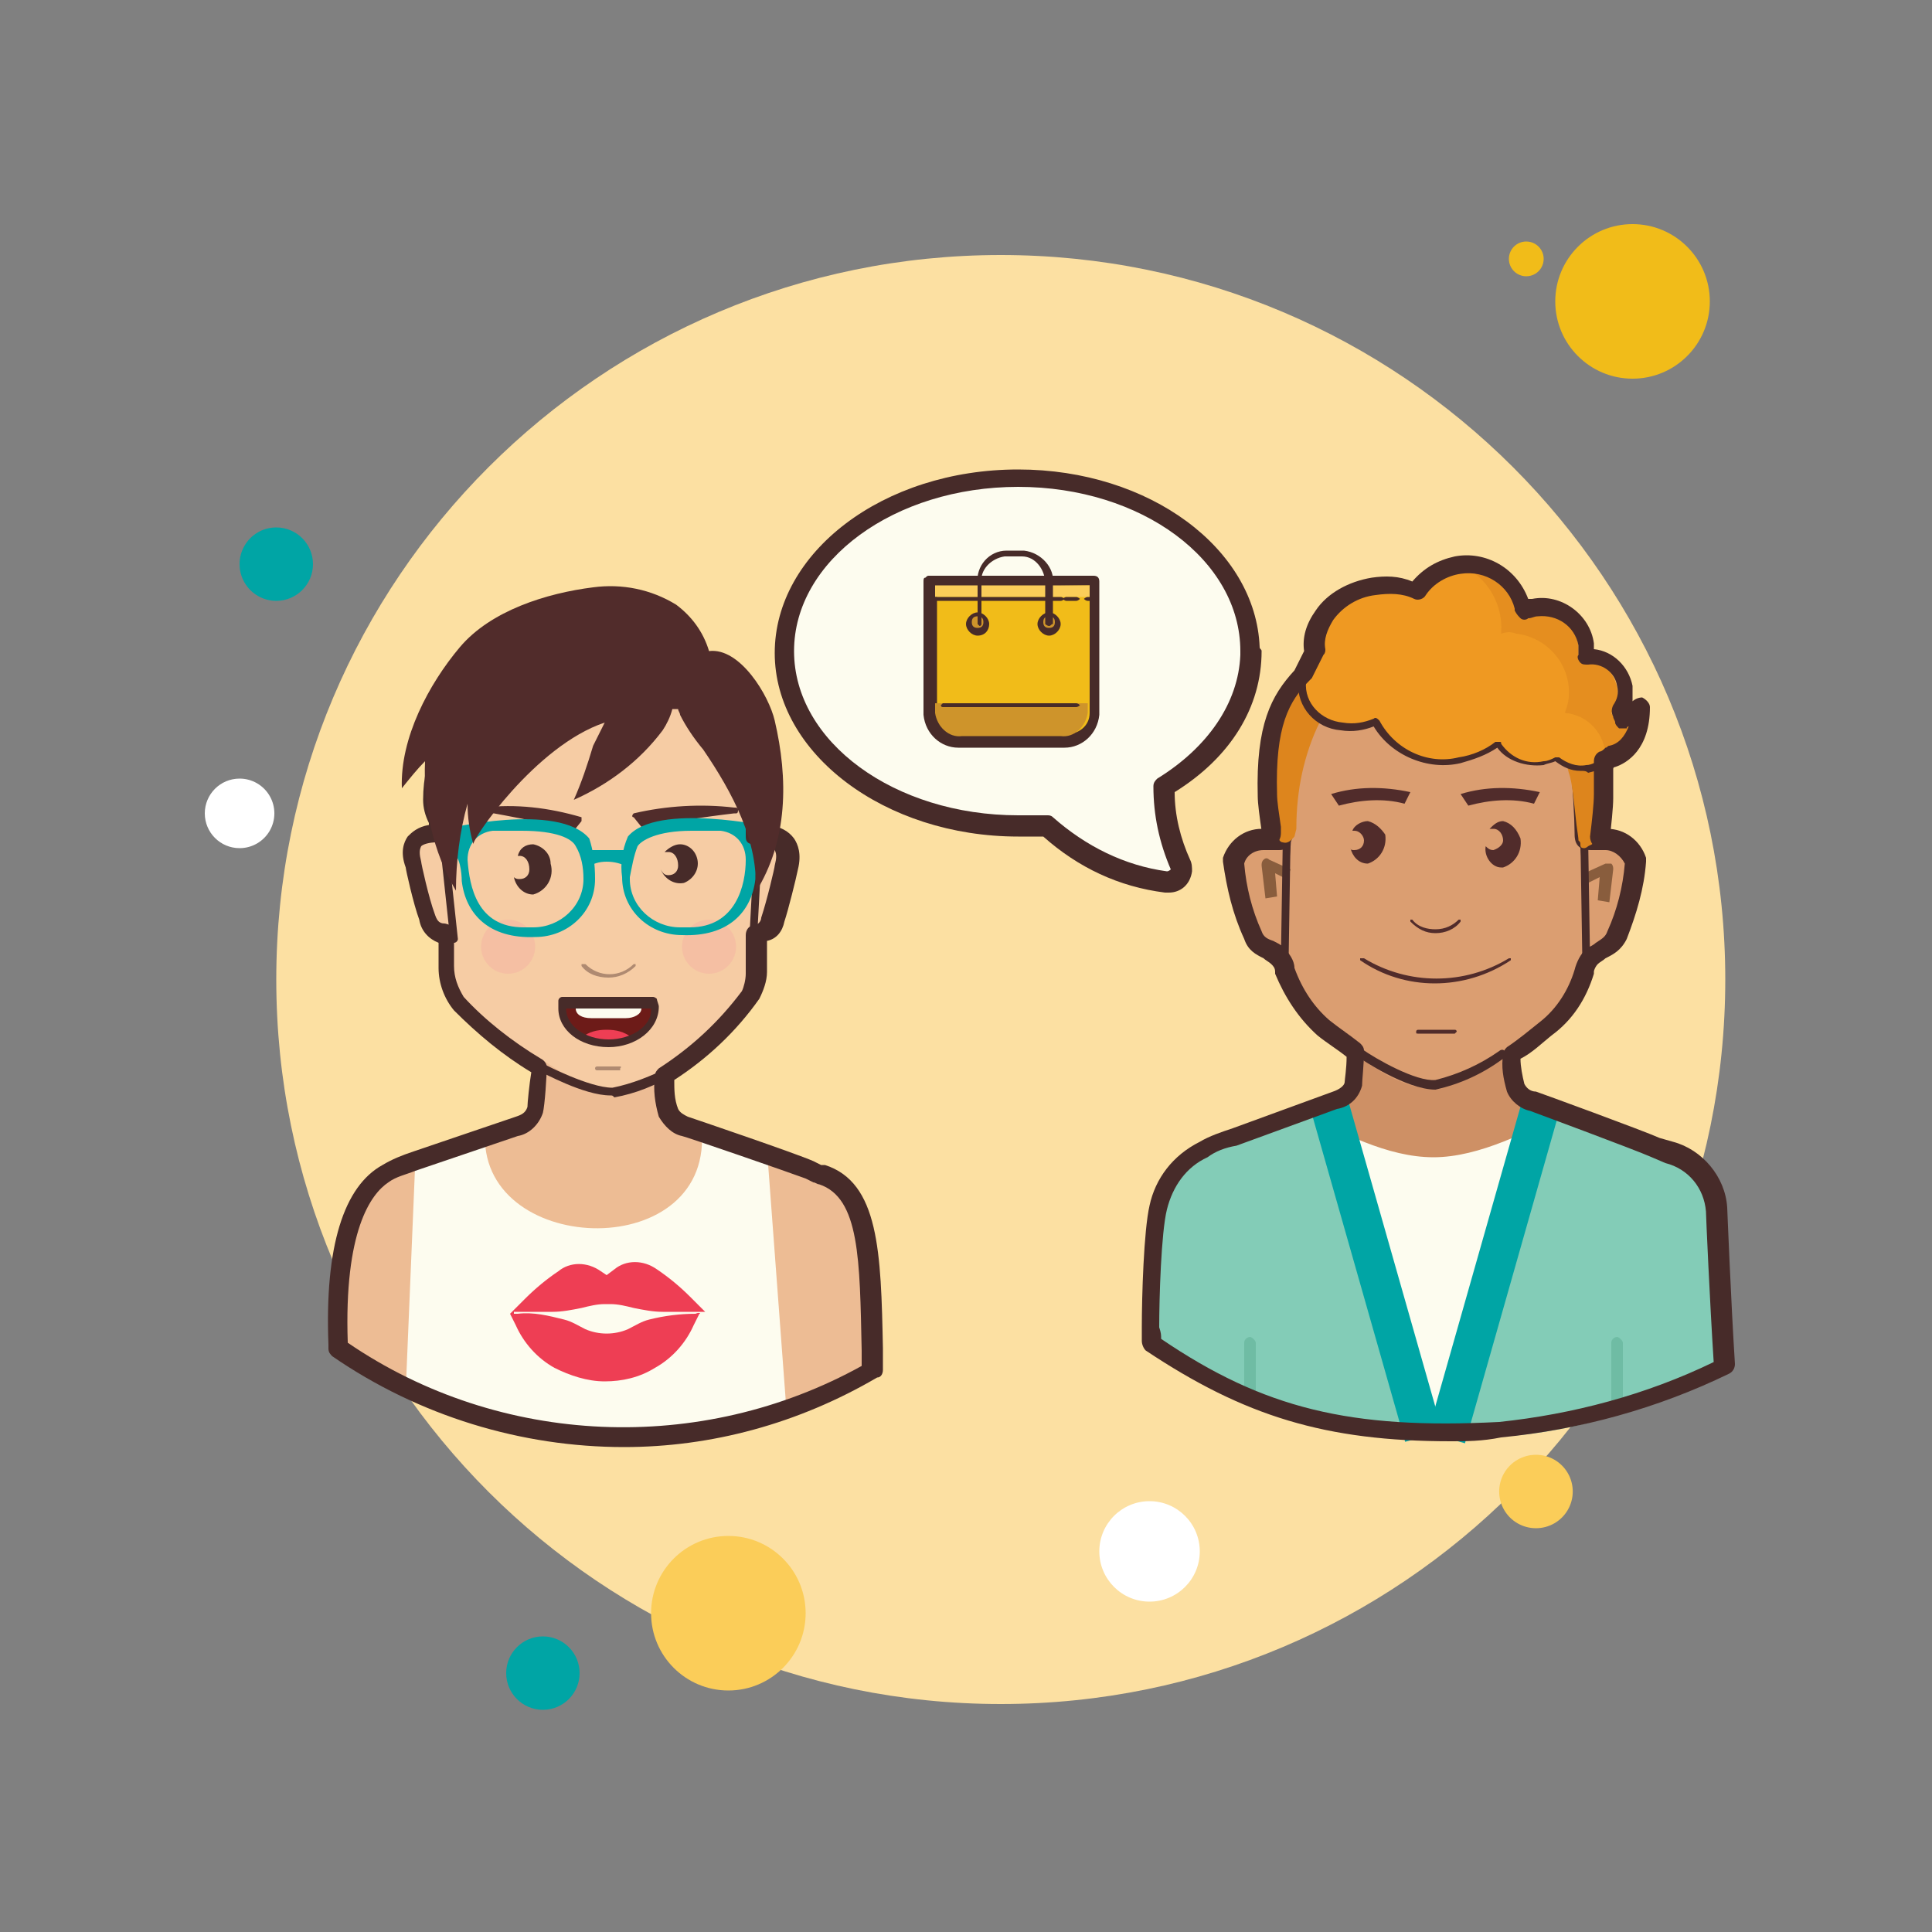 <?xml version="1.0" encoding="utf-8"?>
<svg width="100px" height="100px" viewBox="0 0 100 100" version="1.1" xmlns:xlink="http://www.w3.org/1999/xlink" xmlns="http://www.w3.org/2000/svg">
  <rect x="0" y="0" width="100" height="100" fill="#808080" stroke="none"/>
  <defs>
    <path d="M0 0L100 0L100 100L0 100L0 0Z" id="path_1" />
    <clipPath id="mask_1">
      <use xlink:href="#path_1" />
    </clipPath>
  </defs>
  <g id="icons8_couple_shopping_bag_2">
    <path d="M0 0L100 0L100 100L0 100L0 0Z" id="Fundo" fill="#FFFFFF" fill-opacity="0" fill-rule="evenodd" stroke="none" />
    <g clip-path="url(#mask_1)">
      <path d="M22.5 56.5C22.178 56.5 21.881 56.671 21.72 56.95C21.559 57.228 21.559 57.572 21.72 57.85C21.881 58.129 22.178 58.3 22.5 58.3C22.997 58.3 23.4 57.897 23.4 57.4C23.4 56.903 22.997 56.5 22.5 56.5L22.5 56.5ZM81.7 31.8C81.313 31.8 81 32.113 81 32.5C81 32.887 81.313 33.2 81.7 33.2C82.087 33.2 82.4 32.887 82.4 32.5C82.4 32.113 82.087 31.8 81.7 31.8L81.7 31.8Z" id="Forma" fill="#FFFFFF" fill-rule="evenodd" stroke="none" />
      <path d="M79 12.5C78.503 12.5 78.1 12.903 78.1 13.4C78.1 13.897 78.503 14.3 79 14.3C79.322 14.3 79.619 14.129 79.78 13.85C79.941 13.572 79.941 13.228 79.78 12.95C79.619 12.671 79.322 12.5 79 12.5L79 12.5ZM23 64.2C22.503 64.2 22.1 64.603 22.1 65.1C22.1 65.597 22.503 66 23 66C23.497 66 23.9 65.597 23.9 65.1C23.9 64.603 23.497 64.2 23 64.2L23 64.2Z" id="Forma" fill="#F1BC19" fill-rule="evenodd" stroke="none" />
      <path d="M51.8 13.2C31.089 13.2 14.3 29.989 14.3 50.7C14.3 71.41 31.089 88.2 51.8 88.2C72.51 88.2 89.3 71.411 89.3 50.7C89.3 29.99 72.511 13.2 51.8 13.2L51.8 13.2Z" id="Forma" fill="#FCE0A2" stroke="none" />
      <path d="M84.5 11.6C82.291 11.6 80.5 13.391 80.5 15.6C80.5 17.809 82.291 19.6 84.5 19.6C86.709 19.6 88.5 17.809 88.5 15.6C88.5 13.391 86.709 11.6 84.5 11.6L84.5 11.6Z" id="Forma" fill="#F1BC19" stroke="none" />
      <path d="M14.3 27.3C13.621 27.3 12.993 27.662 12.654 28.25C12.315 28.838 12.315 29.562 12.654 30.15C12.994 30.738 13.621 31.1 14.3 31.1C15.349 31.1 16.2 30.249 16.2 29.2C16.2 28.151 15.349 27.3 14.3 27.3L14.3 27.3Z" id="Forma" fill="#00A5A5" stroke="none" />
      <path d="M79.5 75.3C78.821 75.299 78.192 75.661 77.852 76.249C77.512 76.837 77.512 77.562 77.852 78.151C78.192 78.739 78.821 79.101 79.5 79.1C80.18 79.102 80.809 78.74 81.15 78.151C81.49 77.563 81.49 76.837 81.15 76.249C80.809 75.66 80.18 75.298 79.5 75.3L79.5 75.3ZM37.7 79.5C35.491 79.5 33.7 81.291 33.7 83.5C33.7 85.709 35.491 87.5 37.7 87.5C39.909 87.5 41.7 85.709 41.7 83.5C41.7 81.291 39.909 79.5 37.7 79.5L37.7 79.5Z" id="Forma" fill="#FBCD59" fill-rule="evenodd" stroke="none" />
      <path d="M28.1 84.7C27.051 84.7 26.2 85.551 26.2 86.6C26.2 87.649 27.051 88.5 28.1 88.5C29.149 88.5 30 87.649 30 86.6C30 85.551 29.149 84.7 28.1 84.7L28.1 84.7Z" id="Forma" fill="#00A5A5" stroke="none" />
      <path d="M12.4 40.3C11.406 40.3 10.6 41.106 10.6 42.1C10.6 43.094 11.406 43.9 12.4 43.9C13.044 43.901 13.638 43.558 13.96 43.001C14.282 42.443 14.282 41.757 13.96 41.2C13.638 40.642 13.043 40.299 12.4 40.3L12.4 40.3ZM59.5 77.7C58.064 77.7 56.9 78.864 56.9 80.3C56.9 81.736 58.064 82.9 59.5 82.9C60.936 82.9 62.1 81.736 62.1 80.3C62.1 78.864 60.936 77.7 59.5 77.7L59.5 77.7Z" id="Forma" fill="#FFFFFF" fill-rule="evenodd" stroke="none" />
      <path d="M64.7 33.7C64.7 28.7 59.3 24.7 52.7 24.7C46.1 24.7 40.6 28.7 40.6 33.7C40.6 38.7 46 42.7 52.7 42.7L54.2 42.7C55.9 44.3 58.1 45.3 60.4 45.6C60.8 45.6 61.1 45.4 61.2 45C61.2 44.9 61.2 44.7 61.1 44.6C60.5 43.3 60.2 42 60.2 40.6L60.2 40.6C63.1 39 64.8 36.4 64.7 33.7" id="Forma" fill="#FDFCEF" stroke="none" />
      <path d="M60.5 46.2C60.4 46.2 60.4 46.2 60.3 46.2C57.9 45.9 55.8 44.9 54 43.3L52.7 43.3C45.8 43.3 40.1 39 40.1 33.8C40.1 28.6 45.7 24.3 52.7 24.3C59.5 24.3 65 28.4 65.2 33.5C65.2 33.6 65.3 33.6 65.3 33.7C65.3 36.6 63.7 39.2 60.8 41C60.8 42.2 61.1 43.4 61.6 44.5C61.7 44.7 61.7 44.9 61.7 45.1C61.6 45.8 61.1 46.2 60.5 46.2L60.5 46.2ZM52.7 25.2C46.3 25.2 41.1 29 41.1 33.7C41.1 38.4 46.3 42.2 52.7 42.2L54.2 42.2C54.3 42.2 54.4 42.2 54.5 42.3C56.2 43.8 58.2 44.8 60.4 45.1C60.5 45.1 60.6 45 60.6 45C60 43.6 59.7 42.2 59.7 40.7C59.7 40.5 59.8 40.4 59.9 40.3C62.5 38.7 64.1 36.4 64.2 33.9C64.2 33.8 64.2 33.8 64.2 33.7C64.2 29 59.1 25.2 52.7 25.2L52.7 25.2Z" id="Forma" fill="#472B29" fill-rule="evenodd" stroke="none" />
      <path d="M39.3 43C39.4 42 39.1 41 39.1 40.5L39.1 40.5C38.2 39.4 37.6 38 36.3 37.2C34.9 36.3 33.3 35.6 31.6 35.2C27.7 34.2 23.8 37.1 22.6 40.8C22.6 40.8 22.6 40.8 22.6 40.9C22.7 41.6 22.8 42.2 22.9 42.9C21.8 42.9 21.3 43.5 21.6 44.6C21.6 44.6 22 46.4 22.3 47.3C22.4 47.8 22.8 48.1 23.3 48.1C23.3 48.7 23.3 49.3 23.3 49.8C23.3 50.5 23.5 51.2 23.9 51.8C24.9 53.3 30.3 56.8 31.6 56.7C33.7 56.7 37.9 53.1 38.9 51.4C39.1 51 39.2 50.6 39.2 50.2C39.2 49.5 39.2 48.8 39.2 48.2C39.6 48.2 40 47.8 40.1 47.4C40.4 46.5 40.8 44.7 40.8 44.7C41.1 43.6 40.3 43 39.3 43L39.3 43Z" id="Forma" fill="#F6CCA4" stroke="none" />
      <path d="M42.5 60.8L42.3 60.7L41.9 60.5C41.1 60.1 35.5 58.2 35.5 58.2C35.1 58.1 34.8 57.8 34.7 57.4C34.5 56.7 34.5 56.1 34.5 55.4C33.6 55.8 32.6 56.2 31.6 56.4C30.3 56.5 28 54.8 28 54.8C28 54.8 27.9 56.9 27.8 57.4C27.7 57.8 27.3 58.1 26.9 58.2L21.5 60C21 60.1 20.5 60.4 20 60.6C18.9 61.4 18 62.5 17.7 63.8L17.7 63.8C17.7 63.9 17.7 64 17.6 64.2C17.5 64.7 17.5 68.5 17.5 68.6C17.5 68.9 17.4 69.3 17.4 69.6C22.7 73.2 26.9 74.3 34.2 73.9C37.9 73.5 41.6 72.5 45 70.9C44.8 64.5 45.4 61.7 42.5 60.8L42.5 60.8Z" id="Forma" fill="#EDBC94" stroke="none" />
      <g id="Group" transform="translate(24.9 47.6)" opacity="0.3">
        <path d="M1.4 0C0.627 0 3.05176e-06 0.627 0 1.4C-1.52588e-06 2.173 0.627 2.8 1.4 2.8C2.173 2.8 2.8 2.173 2.8 1.4C2.8 0.627 2.173 6.10351e-06 1.4 0L1.4 0ZM11.8 0C11.027 0 10.4 0.627 10.4 1.4C10.4 2.173 11.027 2.8 11.8 2.8C12.573 2.8 13.2 2.173 13.2 1.4C13.2 0.627 12.573 6.10351e-06 11.8 0L11.8 0Z" id="Forma" fill="#F4989E" fill-opacity="0.8" fill-rule="evenodd" stroke="none" />
      </g>
      <path d="M23.5 48.8C23.4 48.8 23.3 48.7 23.3 48.6L22.7 43C22.7 42.9 22.8 42.8 22.9 42.8C23 42.8 23.1 42.9 23.1 43L23.7 48.6C23.7 48.7 23.6 48.8 23.5 48.8C23.5 48.8 23.5 48.8 23.5 48.8L23.5 48.8ZM39 48.5C39 48.5 39 48.5 39 48.5C38.9 48.5 38.8 48.4 38.8 48.3L39.1 42.7C39.1 42.6 39.2 42.5 39.3 42.5C39.4 42.5 39.5 42.6 39.5 42.7L39.2 48.3C39.2 48.4 39.2 48.5 39 48.5L39 48.5Z" id="Forma" fill="#472B29" fill-rule="evenodd" stroke="none" />
      <path d="M29.1 51.9C29.1 52 29.1 52.1 29.1 52.2C29.1 53.2 30.2 54 31.5 54C32.8 54 33.9 53.2 33.9 52.2C33.9 52.1 33.9 52 33.9 51.9L29.1 51.9L29.1 51.9Z" id="Forma" fill="#6D1B18" stroke="none" />
      <path d="M32.7 53.7C32.3 53.4 31.9 53.3 31.4 53.3C30.9 53.3 30.5 53.4 30.1 53.7C30.5 53.9 30.9 54 31.4 54C31.9 54 32.3 53.9 32.7 53.7L32.7 53.7Z" id="Forma" fill="#EE3E54" stroke="none" />
      <path d="M29.8 51.9L29.8 51.9L29.8 52.2C29.8 52.5 30.1 52.7 30.6 52.7L32.4 52.7C32.8 52.7 33.2 52.5 33.2 52.2L33.2 51.9L29.8 51.9L29.8 51.9Z" id="Forma" fill="#FDFCEF" stroke="none" />
      <path d="M31.5 54.2C30 54.2 28.9 53.3 28.9 52.2C28.9 52.1 28.9 52 28.9 51.8C28.9 51.7 29 51.6 29.1 51.6L33.8 51.6C33.9 51.6 34 51.7 34 51.7C34 51.8 34.1 52 34.1 52.1C34.1 53.3 32.9 54.2 31.5 54.2L31.5 54.2ZM29.3 52.1C29.3 52.1 29.3 52.2 29.3 52.2C29.3 53.1 30.3 53.8 31.5 53.8C32.7 53.8 33.7 53.1 33.7 52.3C33.7 52.3 33.7 52.2 33.7 52.2L29.3 52.2L29.3 52.1Z" id="Forma" fill="#472B29" fill-rule="evenodd" stroke="none" />
      <path d="M25.1 58.8C25 65.1 37.1 65.4 36.3 58.3L39.7 59.5L40.7 72.9C34.2 74.7 27.3 74.4 21 72L21.5 60L25.1 58.8L25.1 58.8Z" id="Forma" fill="#FDFCEF" stroke="none" />
      <path d="M31.5 50.6C32 50.6 32.5 50.4 32.9 50C32.9 50 32.9 49.9 32.9 49.9C32.9 49.9 32.9 49.9 32.9 49.9L32.9 49.9C32.9 49.9 32.8 49.9 32.8 49.9C32.8 49.9 32.8 49.9 32.8 49.9C32.1 50.6 31 50.6 30.3 49.9C30.3 49.9 30.3 49.9 30.2 49.9C30.2 49.9 30.2 49.9 30.1 49.9C30.1 49.9 30.1 50 30.1 50C30.1 50 30.1 50 30.1 50C30.4 50.4 30.9 50.6 31.5 50.6L31.5 50.6ZM32.1 55.3C32.1 55.2 32.1 55.2 32.1 55.3C32.2 55.2 32.1 55.2 32.1 55.2L30.9 55.2C30.9 55.2 30.8 55.2 30.8 55.3C30.8 55.3 30.8 55.4 30.9 55.4L32.1 55.4L32.1 55.3Z" id="Forma" fill="#472B29" fill-opacity="0.41" fill-rule="evenodd" stroke="none" />
      <path d="M30.1 42.3C28.4 41.8 26.7 41.6 25 41.8C24.9 41.8 24.9 41.9 24.9 41.9C24.9 42 25 42 25 42C25 42 28.5 42.6 29.6 43L29.6 43C29.7 43 29.7 43 29.7 43L30.1 42.5C30.1 42.4 30.1 42.4 30.1 42.3C30.1 42.3 30.1 42.3 30.1 42.3L30.1 42.3ZM32.8 42.1C34.5 41.7 36.3 41.6 38 41.8C38.1 41.8 38.2 41.8 38.2 41.9C38.2 42 38.2 42.1 38.1 42.1C38.1 42.1 38.1 42.1 38 42.1C38 42.1 34.5 42.5 33.4 42.9L33.3 42.9C33.2 42.9 33.2 42.9 33.2 42.8L32.8 42.3C32.7 42.3 32.7 42.2 32.8 42.1C32.8 42.2 32.8 42.1 32.8 42.1L32.8 42.1Z" id="Forma" fill="#512C2B" fill-rule="evenodd" stroke="none" />
      <path d="M27.6 43.7C27.2 43.7 26.9 43.9 26.8 44.3L26.9 44.3C27.2 44.3 27.4 44.6 27.4 45C27.4 45.3 27.2 45.5 26.9 45.5C26.8 45.5 26.7 45.5 26.6 45.4C26.7 45.9 27.1 46.3 27.6 46.3C28.3 46.1 28.7 45.4 28.5 44.7C28.5 44.2 28.1 43.8 27.6 43.7L27.6 43.7L27.6 43.7ZM35.2 43.7C34.9 43.7 34.6 43.9 34.4 44.1C34.5 44.1 34.5 44.1 34.6 44.1C34.9 44.1 35.1 44.4 35.1 44.8C35.1 45.1 34.9 45.3 34.6 45.3C34.4 45.3 34.3 45.2 34.2 45C34.4 45.5 34.9 45.8 35.4 45.7C35.9 45.5 36.2 45 36.1 44.5C36 44 35.6 43.7 35.2 43.7L35.2 43.7L35.2 43.7ZM31.6 56.7C30.2 56.7 28.1 55.5 28 55.5C27.9 55.4 27.8 55.3 27.9 55.2C28 55.1 28.1 55 28.2 55.1C28.2 55.1 30.5 56.3 31.7 56.3C32.7 56.1 33.7 55.7 34.7 55.2C34.8 55.1 35 55.2 35 55.3C35 55.4 35 55.6 34.9 55.6C33.9 56.2 32.9 56.6 31.8 56.8C31.7 56.7 31.7 56.7 31.6 56.7L31.6 56.7Z" id="Forma" fill="#472B29" fill-rule="evenodd" stroke="none" />
      <path d="M30.5 43.4C28.9 41.5 23.1 42.9 23.1 42.9C23.2 43.3 23.3 43.7 23.4 44.2C23.8 44.2 23.9 45.2 23.9 45.6C24.1 47.3 25.3 48.6 27.7 48.5C29.4 48.5 30.8 47.2 30.8 45.5C30.8 45.5 30.8 45.5 30.8 45.5C30.8 44.7 30.7 44 30.5 43.4L30.5 43.4ZM30.2 45.5C30.2 46.9 29 48 27.6 48C27.6 48 27.6 48 27.6 48L27.1 48C24.7 48 24.3 45.9 24.2 44.5C24.2 43.7 24.7 43.1 25.5 43C26 43 26.5 43 27 43C28.8 43 29.6 43.4 29.8 43.8C30.1 44.3 30.2 44.9 30.2 45.5L30.2 45.5ZM32.2 45.4C32.2 47.1 33.6 48.4 35.3 48.4C35.3 48.4 35.3 48.4 35.3 48.4C37.7 48.5 38.9 47.2 39.1 45.5C39.1 45.1 39.2 44.2 39.6 44.1C39.7 43.7 39.8 43.3 39.9 42.8C39.9 42.8 34 41.5 32.5 43.3C32.2 44 32.1 44.7 32.2 45.4L32.2 45.4ZM33 43.8C33.2 43.5 34 43 35.8 43C36.3 43 36.8 43 37.3 43C38.1 43.1 38.6 43.7 38.6 44.5C38.6 45.8 38.1 48 35.7 48L35.2 48C33.8 48 32.6 46.9 32.6 45.5C32.6 45.5 32.6 45.5 32.6 45.4C32.7 44.9 32.8 44.3 33 43.8L33 43.8Z" id="Forma" fill="#00A5A5" fill-rule="evenodd" stroke="none" />
      <path d="M32.5 44.9C32.2 44.7 31.8 44.6 31.4 44.6C31 44.6 30.7 44.7 30.4 44.9C30.3 44.6 30.2 44.3 30.1 44L32.8 44C32.7 44.3 32.6 44.6 32.5 44.9L32.5 44.9Z" id="Forma" fill="#00A5A5" stroke="none" />
      <path d="M26.6 67.9C27.3 67.9 27.9 67.9 28.6 67.9C29.1 67.9 29.6 67.8 30.1 67.7C30.5 67.6 30.9 67.5 31.3 67.5L31.6 67.5C32 67.5 32.4 67.6 32.8 67.7C33.3 67.8 33.8 67.9 34.3 67.9C35 67.9 35.6 67.9 36.3 67.9L36.5 67.9C36.2 67.6 36 67.4 35.7 67.1C35.2 66.6 34.6 66.1 34 65.7C33.3 65.2 32.4 65.2 31.8 65.7L31.4 66L31.1 65.8C30.4 65.3 29.5 65.3 28.9 65.8C28.3 66.2 27.7 66.7 27.2 67.2L26.4 68L26.6 68L26.6 67.9Z" id="Forma" fill="#EE3E54" stroke="none" />
      <path d="M36 68C35.2 68 34.4 68.1 33.6 68.3C33.2 68.4 32.9 68.6 32.5 68.8C31.8 69.1 31 69.1 30.3 68.8C29.9 68.6 29.6 68.4 29.2 68.3C28.4 68.1 27.6 67.9 26.8 68C26.7 68 26.5 68 26.4 68L26.7 68.6C27.1 69.5 27.8 70.3 28.7 70.8C29.5 71.2 30.4 71.5 31.3 71.5L31.3 71.5C32.2 71.5 33.1 71.3 33.9 70.8C34.8 70.3 35.5 69.5 35.9 68.6C36 68.4 36.1 68.2 36.2 68C36.3 68 36.2 67.9 36 68L36 68Z" id="Forma" fill="#EE3E54" stroke="none" />
      <path d="M32.3 74.9C27 74.9 21.7 73.3 17.2 70.2C17.1 70.1 17 70 17 69.8L17 69.6C16.8 64.5 17.8 61.4 19.8 60.3C20.3 60 20.8 59.8 21.4 59.6L26.7 57.8C27 57.7 27.2 57.6 27.3 57.3C27.3 57.1 27.4 56.1 27.5 55.5C26 54.6 24.7 53.5 23.5 52.3C23 51.7 22.7 50.9 22.7 50.1L22.7 48.8C22.2 48.6 21.8 48.2 21.7 47.6C21.4 46.8 21 45 21 44.9C20.7 44.1 20.9 43.6 21.1 43.3C21.3 43.1 21.6 42.8 22.2 42.7C22.2 42.7 22.2 42.6 22.2 42.6C22 42.2 21.9 41.8 21.9 41.4C21.9 36.8 26 33 31 33C36 33 40.1 36.7 40.1 41.3C40.1 41.8 40 42.2 39.8 42.6L39.8 42.7C40.4 42.8 40.8 43 41.1 43.4C41.3 43.7 41.5 44.2 41.3 45C41.2 45.5 40.8 47.1 40.6 47.7C40.5 48.2 40.2 48.6 39.7 48.7L39.7 50.3C39.7 50.8 39.5 51.3 39.3 51.7C38.1 53.4 36.6 54.8 34.9 55.9C34.9 56.4 34.9 56.9 35.1 57.4C35.2 57.6 35.4 57.7 35.6 57.8C35.9 57.9 41.2 59.7 42.1 60.1L42.5 60.3C42.6 60.3 42.6 60.3 42.6 60.3C42.6 60.3 42.6 60.3 42.7 60.3C45.5 61.2 45.6 64.8 45.7 69.8L45.7 70.9C45.7 71.1 45.6 71.3 45.4 71.3C41.3 73.7 36.8 74.9 32.3 74.9L32.3 74.9ZM18 69.5C25.9 74.9 36.3 75.3 44.6 70.7L44.6 69.9C44.5 65.2 44.5 62 42.4 61.3C42.3 61.3 42.2 61.2 42.1 61.2L41.7 61C40.9 60.7 35.4 58.8 35.3 58.8C34.8 58.7 34.4 58.3 34.1 57.8C33.9 57.1 33.8 56.4 33.9 55.7C33.9 55.5 34 55.4 34.1 55.3C35.8 54.2 37.2 52.9 38.4 51.3C38.5 51.1 38.6 50.7 38.6 50.4L38.6 48.4C38.6 48.1 38.8 47.9 39 47.9C39.2 47.9 39.4 47.7 39.4 47.5C39.7 46.6 40.1 44.9 40.1 44.8C40.2 44.4 40.2 44.2 40.1 44C39.9 43.8 39.6 43.7 39.1 43.7C39 43.7 38.8 43.7 38.7 43.6C38.6 43.5 38.6 43.4 38.6 43.2L38.6 42.5C38.6 42.4 38.6 42.3 38.7 42.3C38.8 42 38.9 41.7 38.9 41.3C38.9 37.3 35.3 34 30.8 34C26.3 34 22.7 37.3 22.7 41.3C22.7 41.6 22.8 41.9 23 42.2C23 42.2 23 42.3 23 42.3C23 42.6 23.1 42.9 23.1 43.1C23.1 43.4 22.9 43.6 22.6 43.6C22.2 43.6 21.9 43.7 21.8 43.8C21.7 44 21.7 44.2 21.8 44.6C21.8 44.7 22.2 46.5 22.5 47.3C22.6 47.6 22.7 47.8 23 47.8C23.1 47.8 23.3 47.9 23.4 47.9C23.5 48 23.5 48.1 23.5 48.3L23.5 50C23.5 50.6 23.7 51.1 24 51.6C25.1 52.8 26.5 53.9 28 54.8C28.2 54.9 28.3 55.1 28.3 55.2C28.3 55.7 28.2 57.2 28.1 57.6C27.9 58.2 27.4 58.7 26.8 58.8L21.5 60.6C21 60.8 20.5 60.9 20.1 61.2C19.2 61.8 17.8 63.7 18 69.5L18 69.5Z" id="Forma" fill="#472B29" fill-rule="evenodd" stroke="none" />
      <path d="M40.1 37.3C39.8 36 38.3 33.5 36.7 33.7C36.4 32.7 35.8 31.9 35 31.3C33.7 30.5 32.2 30.2 30.7 30.4C28.3 30.7 25.4 31.6 23.8 33.5C22.2 35.4 20.7 38.2 20.8 40.8C21.2 40.3 21.6 39.8 22 39.4C21.9 41.7 22.4 44.1 23.6 46.1C23.6 44.6 23.8 43 24.2 41.6C24.2 42.3 24.3 43 24.5 43.7C24.4 43.5 27.7 38.6 31.3 37.4C31.1 37.8 30.9 38.2 30.7 38.6C30.4 39.6 30.1 40.5 29.7 41.4C31.5 40.6 33.1 39.4 34.3 37.8C34.5 37.5 34.7 37.1 34.8 36.7L35.1 36.7C35.1 36.8 35.2 36.9 35.2 37C35.5 37.6 35.9 38.2 36.4 38.8C37.9 41 39.3 43.6 39.1 46.2C40.8 43.5 40.8 40.3 40.1 37.3L40.1 37.3Z" id="Forma" fill="#512C2B" stroke="none" />
      <path d="M88.8 62.5C88.7 61.1 87.7 59.9 86.4 59.6L86.1 59.5L85.7 59.3C84.8 58.9 79.4 56.9 79.4 56.9C79 56.8 78.7 56.5 78.5 56.1C78.3 55.4 78.3 54.7 78.3 53.9C77.1 54.3 75.9 54.6 74.6 54.9C73.2 55 70.2 53.2 70.2 53.2C70.2 53.2 70.1 55.4 70 55.9C69.9 56.3 69.5 56.6 69.1 56.7L63.9 58.6C63.3 58.7 62.8 59 62.3 59.3C61.2 60 60.4 61.1 60 62.3C60 62.3 59.7 64.7 59.7 64.8C59.7 65.1 59.6 65.5 59.6 65.9C65.3 69.7 69.8 70.8 77.6 70.5C81.6 70.1 85.5 69 89.2 67.2C89 64.3 88.8 62.5 88.8 62.5L88.8 62.5Z" id="Forma" fill="#CE9065" stroke="none" />
      <path d="M86.3 59.6L86 59.5L85.6 59.3C85 59.1 82.8 58.2 81.1 57.6L81 57.6C79.2 58.5 76.6 59.9 74.2 59.9C71.8 59.9 69.4 58.6 67.4 57.6L67.2 57.7L64 58.9C63.4 59 62.9 59.3 62.4 59.6C61.3 60.3 60.5 61.4 60.1 62.6C60.1 62.6 59.8 65 59.8 65.1C59.8 65.4 59.7 69.1 59.7 69.5C65.4 73.3 69.9 74.4 77.7 74.1C81.7 73.7 85.6 72.6 89.3 70.8C89.1 67.7 88.9 62.7 88.9 62.7C88.7 61.1 87.7 60 86.3 59.6L86.3 59.6Z" id="Forma" fill="#FDFCEF" stroke="none" />
      <path d="M60.4 61.4C61.2 60.3 62.3 59.5 63.5 59L64.5 58.6L64.5 58.6L68.7 57C69.8 59.8 72.4 71.4 73.7 74.2C71.4 74.3 69.1 74 66.8 73.4C64.2 72.4 61.7 71.1 59.4 69.6C59.6 69 59.4 63.7 60.4 61.4L60.4 61.4ZM88.3 61.4C88.1 60.6 87.4 60.1 86.7 59.9L85.7 59.5L85.7 59.5L79.9 57.3C78.8 60.7 76.2 70.3 74.9 74.4C77.7 74.5 80.4 74.2 83.1 73.4C87.7 72.1 89.4 71 89.4 71C89.2 70.3 89.1 64 88.3 61.4L88.3 61.4Z" id="Forma" fill="#83CCB7" fill-rule="evenodd" stroke="none" />
      <path d="M64.7 72.6C64.5 72.6 64.4 72.4 64.4 72.3L64.4 69.5C64.4 69.3 64.6 69.2 64.7 69.2C64.8 69.2 65 69.4 65 69.5L65 72.3C65 72.5 64.9 72.6 64.7 72.6L64.7 72.6ZM83.7 73.1C83.5 73.1 83.4 72.9 83.4 72.8L83.4 69.5C83.4 69.3 83.6 69.2 83.7 69.2C83.8 69.2 84 69.4 84 69.5L84 72.8C84.1 73 83.9 73.1 83.7 73.1L83.7 73.1Z" id="Forma" fill="#6FBCA4" fill-rule="evenodd" stroke="none" />
      <path d="M67.722 57.027L69.645 56.48L74.655 74.081L72.731 74.628L67.722 57.027Z" id="Forma" fill="#00A5A5" stroke="none" />
      <path d="M73.903 74.158L78.852 56.748L80.776 57.294L75.827 74.705L73.903 74.158Z" id="Forma" fill="#00A5A5" stroke="none" />
      <path d="M83.2 43.2L82.9 43.2C82.2 43.2 82.2 43.4 82.2 42.9C82.3 42.1 82 39.1 82 38.9C82 35.6 78.6 33 74.4 32.9L74.2 32.9C70 33.1 66.6 35.7 66.6 38.9C66.6 39.1 66.5 42.2 66.5 43C66.5 43.4 66.3 43.2 65.6 43.2L65.3 43.2C64.6 43.2 64 43.7 63.8 44.4C64 45.7 64.4 46.9 64.8 48.2C65.1 48.8 65.6 48.9 66.1 49.2C66.3 49.4 66.5 49.7 66.5 50C66.9 51.2 67.6 52.2 68.5 53C68.9 53.4 71.8 56.5 74.2 56.3C76.6 56.1 79.5 53.4 79.9 53C80.8 52.2 81.5 51.2 81.9 50C81.9 49.7 82.1 49.4 82.3 49.2C82.8 48.8 83.3 48.7 83.6 48.2C84 47 84.4 45.7 84.6 44.4C84.5 43.6 83.9 43.2 83.2 43.2L83.2 43.2Z" id="Forma" fill="#DB9E71" stroke="none" />
      <path d="M74.3 48.3C74.8 48.3 75.3 48.1 75.6 47.7C75.6 47.7 75.6 47.6 75.6 47.6C75.6 47.6 75.6 47.6 75.6 47.6L75.6 47.6C75.6 47.6 75.5 47.6 75.5 47.6C75.2 47.9 74.8 48.1 74.3 48.1C73.9 48.1 73.4 48 73.1 47.6C73.1 47.6 73.1 47.6 73 47.6L73 47.6C73 47.6 73 47.7 73 47.7C73 47.7 73 47.7 73 47.7C73.4 48.1 73.8 48.3 74.3 48.3L74.3 48.3ZM72.7 41.6L73 41C71.6 40.7 70.2 40.7 68.9 41.1L69.3 41.7C70.4 41.4 71.6 41.3 72.7 41.6L72.7 41.6ZM79.4 41.6L79.7 41C78.3 40.7 76.9 40.7 75.6 41.1L76 41.7C77.1 41.4 78.3 41.3 79.4 41.6L79.4 41.6ZM70.8 42.5C70.5 42.5 70.1 42.7 70 43L70.1 43C70.4 43 70.6 43.3 70.6 43.5C70.6 43.5 70.6 43.5 70.6 43.5C70.6 43.8 70.4 44 70.1 44C70.1 44 70.1 44 70.1 44C70 44 69.9 44 69.9 43.9C70 44.3 70.3 44.7 70.8 44.7C71.4 44.5 71.8 43.9 71.7 43.2C71.5 42.9 71.2 42.6 70.8 42.5L70.8 42.5L70.8 42.5ZM77.8 42.5C77.5 42.5 77.3 42.7 77.1 42.9C77.2 42.9 77.2 42.9 77.3 42.9C77.6 42.9 77.8 43.2 77.8 43.5C77.8 43.7 77.6 43.9 77.3 44C77.1 44 77 43.9 76.9 43.8C76.8 44.3 77.2 44.9 77.7 44.9C77.7 44.9 77.7 44.9 77.8 44.9C78.4 44.7 78.8 44.1 78.7 43.4C78.5 42.9 78.2 42.6 77.8 42.5L77.8 42.5L77.8 42.5ZM78.2 49.7C78.2 49.7 78.2 49.6 78.2 49.6L78.2 49.6C78.2 49.6 78.1 49.6 78.1 49.6C78.1 49.6 78.1 49.6 78.1 49.6C75.8 51 72.9 51 70.6 49.6C70.6 49.6 70.6 49.6 70.5 49.6C70.5 49.6 70.5 49.6 70.4 49.6C70.4 49.6 70.4 49.7 70.4 49.7C70.4 49.7 70.4 49.7 70.4 49.7C72.7 51.3 75.8 51.3 78.2 49.7L78.2 49.7L78.2 49.7ZM67.1 40.6C67.4 39 68 37.5 68.8 36.1C68.5 35.8 68.1 35.6 67.7 35.7C66.7 37.6 66.1 39.7 66.2 41.9C66.2 42.9 66.4 43.9 66.7 44.8C66.9 43.4 66.8 42 67.1 40.6L67.1 40.6ZM81.5 40.6C81.2 39 80.6 37.5 79.8 36.1C80.1 35.8 80.5 35.6 80.9 35.7C81.9 37.6 82.5 39.7 82.4 41.9C82.4 42.9 82.2 43.9 81.9 44.8C81.7 43.4 81.8 42 81.5 40.6L81.5 40.6ZM75.3 53.5C75.3 53.5 75.4 53.4 75.4 53.4C75.4 53.4 75.4 53.3 75.3 53.3L73.4 53.3C73.4 53.3 73.3 53.3 73.3 53.4C73.3 53.5 73.3 53.5 73.4 53.5L75.3 53.5L75.3 53.5Z" id="Forma" fill="#512C2B" fill-rule="evenodd" stroke="none" />
      <path d="M75.1 74.6C68.6 74.6 64.4 73.3 59.3 69.9C59.2 69.8 59.1 69.6 59.1 69.4C59.1 69.3 59.1 69.1 59.1 68.7C59.1 67.1 59.2 63.7 59.5 62.4C59.8 61 60.7 59.8 62.1 59.1C62.6 58.8 63.2 58.6 63.8 58.4L69 56.5C69.3 56.4 69.6 56.2 69.6 56C69.6 55.9 69.7 55.3 69.7 54.7C69.2 54.3 68.7 54 68.2 53.6C67.2 52.7 66.5 51.6 66 50.4C66 50.4 66 50.3 66 50.3C66 50.1 65.9 50 65.8 49.9C65.7 49.8 65.5 49.7 65.4 49.6C65 49.4 64.6 49.2 64.4 48.6C63.8 47.3 63.5 46 63.3 44.6C63.3 44.5 63.3 44.5 63.3 44.4C63.6 43.5 64.4 42.9 65.3 42.9L65.6 42.9C65.7 42.9 65.9 42.9 66 42.9C66 42.1 66 40.8 66.1 39.5C66.1 39.3 66.1 39.1 66.1 39.1C66.1 35.5 69.7 32.6 74.2 32.5L74.4 32.5C79 32.6 82.5 35.5 82.5 39.1C82.5 39.1 82.5 39.3 82.5 39.6C82.6 40.9 82.7 42.2 82.7 42.9C82.8 42.9 82.8 42.9 82.9 42.9L83.2 42.9C84.1 42.9 84.9 43.5 85.2 44.4C85.2 44.5 85.2 44.5 85.2 44.6C85.1 46 84.7 47.3 84.2 48.6C83.9 49.2 83.5 49.4 83.1 49.6C83 49.7 82.8 49.8 82.7 49.9C82.6 50 82.5 50.2 82.5 50.3C82.5 50.3 82.5 50.4 82.5 50.4C82.1 51.7 81.4 52.8 80.3 53.6C79.8 54 79.3 54.5 78.7 54.8C78.7 55.2 78.8 55.7 78.9 56.1C79 56.3 79.2 56.5 79.5 56.5C79.8 56.6 85 58.5 85.9 58.9L86.6 59.1C88.1 59.5 89.3 60.9 89.4 62.5C89.4 62.5 89.4 62.5 89.4 62.5C89.4 62.5 89.6 67.5 89.8 70.6C89.8 70.8 89.7 71 89.5 71.1C85.8 72.9 81.8 74 77.7 74.4C76.7 74.6 75.9 74.6 75.1 74.6L75.1 74.6ZM60.1 69.3C65.4 72.9 69.9 74 77.6 73.6C81.4 73.2 85.2 72.2 88.7 70.5C88.5 67.4 88.3 62.9 88.3 62.7C88.2 61.5 87.4 60.5 86.2 60.2L85.5 59.9C84.6 59.5 79.2 57.5 79.2 57.5C78.7 57.4 78.2 57 78 56.5C77.8 55.8 77.7 55.2 77.8 54.6C77.8 54.4 77.9 54.3 78 54.2C78.6 53.8 79.2 53.3 79.7 52.9C80.6 52.2 81.2 51.2 81.5 50.2C81.6 49.8 81.8 49.4 82.1 49.1C82.3 49 82.5 48.9 82.6 48.8C82.9 48.6 83.1 48.5 83.2 48.2C83.7 47.1 84 45.9 84.1 44.7C83.9 44.3 83.5 44 83.1 44L82.8 44C82.6 44 82.5 44 82.4 44C82.2 44 81.9 44 81.7 43.8C81.5 43.6 81.5 43.3 81.5 43.1C81.5 42.5 81.4 40.6 81.3 39.7C81.3 39.4 81.3 39.2 81.3 39.1C81.3 36.1 78.1 33.6 74.2 33.5L74 33.5C70 33.6 66.9 36.1 66.9 39.1C66.9 39.1 66.9 39.3 66.9 39.5C66.9 40.3 66.8 42.5 66.9 43.1C66.9 43.3 66.9 43.5 66.7 43.7C66.6 44 66.3 44 66.2 44C66.1 44 65.9 44 65.7 44L65.4 44C64.9 44 64.5 44.3 64.4 44.7C64.5 45.9 64.8 47.1 65.3 48.2C65.4 48.5 65.6 48.6 65.9 48.7C66.1 48.8 66.3 48.9 66.4 49C66.7 49.3 67 49.7 67 50.1C67.4 51.2 68 52.1 68.8 52.8C69.3 53.2 69.9 53.6 70.4 54C70.5 54.1 70.6 54.2 70.6 54.4C70.6 55.1 70.5 55.9 70.5 56.2C70.3 56.9 69.8 57.3 69.2 57.4L64 59.3C63.4 59.4 62.9 59.6 62.5 59.9C61.4 60.4 60.7 61.4 60.4 62.6C60.1 63.8 60 67.2 60 68.7C60.1 69 60.1 69.1 60.1 69.3L60.1 69.3Z" id="Forma" fill="#472B29" fill-rule="evenodd" stroke="none" />
      <path d="M83.3 46.7L82.7 46.6L82.8 45.4L82.2 45.7L82 45.2L83.1 44.7C83.2 44.7 83.3 44.7 83.4 44.7C83.5 44.8 83.5 44.9 83.5 45L83.3 46.7L83.3 46.7ZM65.5 46.5L65.3 44.8C65.3 44.7 65.3 44.6 65.4 44.5C65.5 44.4 65.6 44.4 65.7 44.5L66.8 45L66.6 45.5L66 45.2L66.1 46.4L65.5 46.5L65.5 46.5Z" id="Forma" fill="#895D3D" fill-rule="evenodd" stroke="none" />
      <path d="M66.5 49.8C66.5 49.8 66.5 49.8 66.5 49.8C66.4 49.8 66.3 49.7 66.3 49.6L66.4 43.3C66.4 43.2 66.5 43.1 66.6 43.1C66.7 43.1 66.8 43.2 66.8 43.3L66.7 49.6C66.7 49.7 66.6 49.8 66.5 49.8L66.5 49.8ZM82.1 49.8C82 49.8 81.9 49.7 81.9 49.6L81.8 43.3C81.8 43.2 81.9 43.1 82 43.1C82 43.1 82 43.1 82 43.1C82.1 43.1 82.2 43.2 82.2 43.3L82.3 49.6C82.3 49.7 82.2 49.8 82.1 49.8C82.1 49.8 82.1 49.8 82.1 49.8L82.1 49.8Z" id="Forma" fill="#472B29" fill-rule="evenodd" stroke="none" />
      <path d="M81.9 43.4C81.9 43.5 82 43.6 82 43.7L82.1 43.6C82.2 43.5 82.3 43.4 82.4 43.3C82.5 42.5 82.6 41.7 82.6 41.2C82.9 38 81.9 36.1 81.2 35.2C79.2 33.7 76.7 33 74.3 33C72.2 33 70.1 33.5 68.3 34.6C66.9 35.9 66 37 66.1 41.2C66.1 41.6 66.2 42.4 66.3 43.1C66.3 43.2 66.4 43.2 66.4 43.3C66.4 43.3 66.5 43.4 66.5 43.4C66.7 43.5 66.8 43.2 66.8 43.1L66.9 42.9C66.9 41.9 67 41 67.2 40C67.4 39.1 67.7 38.2 68.1 37.3C70.1 35.3 78.4 35.4 80.5 37.3C80.9 38.2 81.2 39 81.4 39.9C81.6 40.8 81.8 43.4 81.9 43.4L81.9 43.4Z" id="Forma" fill="#DD851D" stroke="none" />
      <path d="M82 43.9C81.9 43.9 81.9 43.9 82 43.9C81.8 43.9 81.8 43.8 81.8 43.7C81.8 43.6 81.8 43.6 81.7 43.5C81.7 43.5 81.7 43.5 81.7 43.5C81.7 43.4 81.7 43.4 81.6 42.7C81.5 41.9 81.4 40.5 81.2 40C81 39.1 80.7 38.3 80.3 37.4C78.2 35.6 70.2 35.6 68.3 37.4C67.9 38.2 67.6 39.1 67.4 40C67.2 40.9 67.1 41.9 67.1 42.8C67.1 42.8 67.1 42.9 67.1 42.9L67 43.3C66.9 43.4 66.7 43.7 66.4 43.6C66.3 43.6 66.2 43.5 66.2 43.4C66.2 43.4 66.1 43.3 66.1 43.3C66.1 43.3 66 43.2 66 43.1C65.9 42.3 65.8 41.6 65.8 41.1C65.7 36.9 66.6 35.7 68.1 34.3C70 33.2 72.1 32.6 74.3 32.7C76.8 32.7 79.3 33.4 81.4 34.9C81.4 34.9 81.4 34.9 81.4 34.9C82.3 36 83.2 37.9 82.9 41.1C82.9 41.6 82.8 42.4 82.7 43.2C82.7 43.2 82.7 43.3 82.7 43.3C82.6 43.4 82.5 43.6 82.4 43.7L82.2 43.8C82.1 43.9 82 43.9 82 43.9L82 43.9ZM74.2 35.7C76.8 35.7 79.5 36.2 80.7 37.2C80.7 37.2 80.7 37.3 80.8 37.3C81.2 38.2 81.5 39.1 81.7 40C81.8 40.5 82 41.9 82.1 42.7C82.1 42.9 82.1 43.1 82.2 43.2C82.2 43.2 82.2 43.2 82.2 43.1C82.3 42.3 82.4 41.5 82.4 41.1C82.7 38.7 82.2 36.7 81 35.3C79 33.9 76.6 33.1 74.2 33.2C72.1 33.2 70.1 33.7 68.3 34.7C67 36 66.1 37 66.2 41.1C66.2 41.5 66.3 42.2 66.4 42.9C66.4 42.9 66.4 42.9 66.4 42.9C66.4 42.9 66.4 42.9 66.4 42.9L66.5 42.7C66.5 41.7 66.6 40.8 66.8 39.8C67 38.9 67.3 37.9 67.7 37.1C67.7 37.1 67.7 37 67.7 37C68.9 36.2 71.6 35.7 74.2 35.7L74.2 35.7Z" id="Forma" fill="#DD851D" fill-rule="evenodd" stroke="none" />
      <path d="M67.4 35.2C67.3 35.9 67.6 36.5 68.1 37C68.5 37.3 68.9 37.5 69.4 37.6C70 37.7 70.6 37.6 71.1 37.3C71.9 38.9 73.7 39.7 75.5 39.3C76.2 39.2 76.9 38.9 77.5 38.5C78 39.3 79 39.7 79.9 39.5C80.1 39.5 80.3 39.4 80.6 39.3C81 39.7 81.6 39.9 82.1 39.8C82.5 39.7 82.8 39.6 83.1 39.3C83.9 39.1 84.6 38.3 84.6 36.6C84.4 37 84 37.3 83.6 37.4C83.6 37.2 83.5 37.1 83.4 36.9C83.7 36.5 83.8 36 83.7 35.6C83.5 34.6 82.7 34 81.7 34.1L81.7 34.1C81.7 33.9 81.7 33.6 81.7 33.4C81.5 32.2 80.3 31.3 79.1 31.5C79.1 31.5 79.1 31.5 79.1 31.5C78.9 31.5 78.7 31.6 78.5 31.7L78.5 31.6C78.2 30.1 76.8 29.1 75.3 29.4C74.5 29.5 73.7 30 73.3 30.8C72.6 30.5 71.9 30.4 71.1 30.5C69.4 30.6 68.1 32.1 68.2 33.8" id="Forma" fill="#EF9922" stroke="none" />
      <path d="M83.7 37.3C83.7 37.1 83.6 37 83.5 36.8C83.8 36.4 83.9 35.9 83.8 35.5C83.6 34.5 82.8 33.9 81.8 34L81.8 34C81.8 33.8 81.8 33.5 81.8 33.3C81.6 32.1 80.5 31.2 79.3 31.4C79.1 31.4 78.9 31.5 78.7 31.6C78.7 31.6 78.7 31.5 78.7 31.5C78.4 30.1 77.1 29.1 75.7 29.3C77 29.9 77.8 31.3 77.7 32.7C77.7 32.7 77.7 32.8 77.7 32.8C78 32.7 78.2 32.7 78.5 32.8C80.1 33 81.3 34.4 81.2 36C81.2 36.3 81.1 36.6 81 36.9L81 36.9C82.2 37 83.1 38 83.1 39.2L83.2 39.1C84 38.9 84.7 38.2 84.7 36.4C84.4 36.9 84.1 37.2 83.7 37.3L83.7 37.3Z" id="Forma" fill="#DD851D" fill-opacity="0.54" stroke="none" />
      <path d="M81.8 39.9C81.3 39.9 80.9 39.7 80.5 39.4C80.3 39.5 80.1 39.5 79.9 39.6C79 39.7 78 39.4 77.5 38.7C76.9 39.1 76.3 39.3 75.6 39.5C73.9 39.9 72 39.1 71.1 37.6C70.6 37.8 70 37.9 69.4 37.8C68.1 37.7 67.1 36.6 67.2 35.3C67.2 35.2 67.3 35.1 67.4 35.1C67.4 35.1 67.4 35.1 67.4 35.1C67.5 35.1 67.6 35.2 67.6 35.3C67.5 36.4 68.4 37.3 69.5 37.4C70.1 37.5 70.6 37.4 71.1 37.2C71.2 37.1 71.3 37.2 71.4 37.3C72.2 38.8 73.9 39.6 75.5 39.2C76.2 39.1 76.9 38.8 77.4 38.4C77.4 38.4 77.5 38.4 77.6 38.4C77.7 38.4 77.7 38.4 77.7 38.5C78.2 39.2 79 39.6 79.9 39.4C80.1 39.4 80.3 39.3 80.5 39.2C80.6 39.2 80.7 39.2 80.7 39.2C81.1 39.5 81.6 39.7 82.1 39.6C82.4 39.6 82.7 39.4 83 39.2C83 39.2 83.1 39.2 83.1 39.2C83.6 39.1 84.5 38.6 84.5 36.7C84.5 36.6 84.6 36.5 84.7 36.5L84.7 36.5C84.8 36.5 84.9 36.6 84.9 36.7C84.9 38.8 83.8 39.4 83.3 39.5C83 39.8 82.6 39.9 82.2 40C82.1 39.9 82 39.9 81.8 39.9L81.8 39.9Z" id="Forma" fill="#472B29" stroke="none" />
      <path d="M82.8 43.9C82.7 43.9 82.7 43.9 82.8 43.9C82.5 43.9 82.3 43.6 82.3 43.3C82.4 42.5 82.5 41.6 82.5 41.1C82.5 40.5 82.5 40 82.5 39.4C82.5 39.2 82.6 39 82.8 38.9C82.9 38.9 83 38.8 83.1 38.7C83.2 38.7 83.2 38.6 83.3 38.6C83.8 38.5 84.1 38.1 84.3 37.6C84.3 37.6 84.2 37.6 84.2 37.7C84.1 37.7 83.9 37.7 83.8 37.7C83.7 37.6 83.6 37.5 83.6 37.4C83.6 37.3 83.5 37.2 83.5 37.1C83.4 36.9 83.4 36.7 83.5 36.5C83.7 36.2 83.8 35.9 83.7 35.5C83.6 34.8 82.9 34.3 82.2 34.4C82 34.4 81.9 34.4 81.8 34.3C81.7 34.2 81.6 34 81.7 33.9C81.7 33.7 81.7 33.5 81.7 33.4C81.5 32.4 80.6 31.8 79.6 31.9C79.4 31.9 79.3 32 79.1 32C79 32.1 78.8 32.1 78.7 32C78.6 31.9 78.5 31.8 78.4 31.6C78.4 31.6 78.4 31.5 78.4 31.5C78.1 30.3 76.9 29.5 75.6 29.7C74.9 29.8 74.2 30.2 73.8 30.8C73.7 31 73.4 31.1 73.2 31C72.6 30.7 71.9 30.7 71.2 30.8C70.3 30.9 69.5 31.4 69 32.1C68.7 32.6 68.5 33.1 68.6 33.6C68.6 33.7 68.6 33.8 68.5 33.9L67.9 35.1C67.9 35.1 67.8 35.2 67.8 35.2C66.7 36.3 66 37.6 66.1 41.1C66.1 41.5 66.2 42.1 66.3 42.8L66.3 43.1C66.3 43.4 66.2 43.6 65.9 43.7C65.6 43.7 65.4 43.6 65.3 43.3L65.3 43C65.2 42.3 65.1 41.6 65.1 41.2C65 37.5 65.8 36 67 34.7L67.5 33.7C67.4 33 67.6 32.3 68.1 31.6C68.7 30.7 69.8 30.1 71 29.9C71.7 29.8 72.4 29.8 73.1 30.1C73.7 29.4 74.4 29 75.3 28.8C76.9 28.5 78.5 29.4 79.1 31C79.2 31 79.2 31 79.3 31C80.8 30.7 82.3 31.8 82.5 33.3C82.5 33.4 82.5 33.5 82.5 33.6C83.5 33.7 84.3 34.5 84.5 35.5C84.5 35.8 84.5 36 84.5 36.3C84.6 36.2 84.8 36.1 85 36.1C85.2 36.2 85.4 36.4 85.4 36.6C85.4 38.8 84.2 39.5 83.6 39.7C83.6 39.7 83.5 39.7 83.5 39.8C83.5 40.3 83.5 40.8 83.5 41.3C83.5 41.8 83.4 42.7 83.3 43.6C83.2 43.7 83 43.9 82.8 43.9L82.8 43.9ZM74.3 56.4C72.8 56.4 70.4 54.8 70.3 54.7C70.2 54.6 70.2 54.5 70.2 54.4C70.3 54.3 70.4 54.3 70.5 54.3C71.2 54.8 73.3 56 74.3 55.9C75.5 55.6 76.6 55.1 77.6 54.4C77.7 54.3 77.9 54.3 77.9 54.5C78 54.6 78 54.8 77.8 54.8C76.7 55.6 75.6 56.1 74.3 56.4C74.4 56.4 74.3 56.4 74.3 56.4L74.3 56.4Z" id="Forma" fill="#472B29" fill-rule="evenodd" stroke="none" />
      <path d="M48.1 30.1L48.1 37C48.1 37.8 48.8 38.4 49.6 38.4L55 38.4C55.8 38.4 56.5 37.8 56.5 37L56.5 30.1L48.1 30.1L48.1 30.1Z" id="Forma" fill="#F1BC19" stroke="none" />
      <path d="M49.6 38.7C48.7 38.7 47.9 38 47.8 37L47.8 30.1C47.8 30 47.8 29.9 47.9 29.9C48 29.8 48 29.8 48.1 29.8C48.1 29.8 48.1 29.8 48.1 29.8L56.6 29.8C56.8 29.8 56.9 29.9 56.9 30.1L56.9 37C56.8 38 56 38.7 55.1 38.7L49.6 38.7C49.6 38.7 49.6 38.7 49.6 38.7L49.6 38.7ZM48.5 30.4L48.5 37C48.5 37.6 49.1 38.1 49.7 38L55.2 38C55.8 38 56.4 37.6 56.4 36.9L56.4 30.3L48.5 30.4L48.5 30.4Z" id="Forma" fill="#472B29" fill-rule="evenodd" stroke="none" />
      <path d="M48.4 36.4L48.4 36.9C48.5 37.6 49.1 38.2 49.8 38.1C49.8 38.1 49.8 38.1 49.8 38.1L54.9 38.1C55.6 38.2 56.2 37.6 56.3 36.9C56.3 36.9 56.3 36.9 56.3 36.9L56.3 36.4L48.4 36.4L48.4 36.4Z" id="Forma" fill="#CE942B" stroke="none" />
      <path d="M48.4 30.3L56.4 30.3L56.4 30.9L48.4 30.9L48.4 30.3Z" id="Forma" fill="#FBCD59" stroke="none" />
      <path d="M50.6 31.7C50.324 31.7 50.1 31.924 50.1 32.2C50.1 32.476 50.324 32.7 50.6 32.7C50.876 32.7 51.1 32.476 51.1 32.2C51.1 31.924 50.876 31.7 50.6 31.7L50.6 31.7Z" id="Forma" fill="#CE942B" stroke="none" />
      <path d="M50.6 32.9C50.3 32.9 50 32.6 50 32.3C50 32 50.3 31.7 50.6 31.7C50.9 31.7 51.2 32 51.2 32.3C51.2 32.6 51 32.9 50.6 32.9L50.6 32.9ZM50.6 31.9C50.4 31.9 50.3 32 50.3 32.2C50.3 32.4 50.4 32.5 50.6 32.5C50.8 32.5 50.9 32.4 50.9 32.2C50.9 32 50.8 31.9 50.6 31.9L50.6 31.9Z" id="Forma" fill="#472B29" fill-rule="evenodd" stroke="none" />
      <path d="M54.3 31.7C54.024 31.7 53.8 31.924 53.8 32.2C53.8 32.476 54.024 32.7 54.3 32.7C54.576 32.7 54.8 32.476 54.8 32.2C54.8 31.924 54.576 31.7 54.3 31.7L54.3 31.7Z" id="Forma" fill="#CE942B" stroke="none" />
      <path d="M54.3 32.9C54 32.9 53.7 32.6 53.7 32.3C53.7 32 54 31.7 54.3 31.7C54.6 31.7 54.9 32 54.9 32.3C54.9 32.6 54.6 32.9 54.3 32.9L54.3 32.9ZM54.3 31.9C54.1 31.9 54 32 54 32.2C54 32.4 54.1 32.5 54.3 32.5C54.5 32.5 54.6 32.4 54.6 32.2C54.6 32 54.5 31.9 54.3 31.9L54.3 31.9ZM55.7 36.6L48.8 36.6C48.7 36.6 48.7 36.5 48.7 36.5C48.7 36.5 48.8 36.4 48.8 36.4L55.7 36.4C55.8 36.4 55.9 36.5 55.9 36.5C55.9 36.5 55.8 36.6 55.7 36.6L55.7 36.6ZM54.9 31.1L48.2 31.1C48.1 31.1 48.1 31 48.1 31C48.1 31 48.2 30.9 48.2 30.9L54.9 30.9C55 30.9 55.1 31 55.1 31C55.1 31 55 31.1 54.9 31.1L54.9 31.1Z" id="Forma" fill="#472B29" fill-rule="evenodd" stroke="none" />
      <path d="M55.7 31.1L55.2 31.1C55.1 31.1 55 31 55 31C55 31 55.1 30.9 55.2 30.9L55.7 30.9C55.8 30.9 55.9 31 55.9 31C55.9 31 55.8 31.1 55.7 31.1L55.7 31.1ZM56.5 31.1L56.3 31.1C56.2 31.1 56.1 31 56.1 31C56.1 31 56.2 30.9 56.3 30.9L56.5 30.9C56.6 30.9 56.7 31 56.7 31C56.7 31 56.6 31.1 56.5 31.1L56.5 31.1ZM54.3 32.4C54.2 32.4 54.1 32.3 54.1 32.3L54.1 30.2C54.1 29.5 53.6 28.8 52.9 28.8L52 28.8C51.3 28.9 50.7 29.5 50.8 30.2L50.8 32.3C50.8 32.4 50.7 32.4 50.7 32.4C50.7 32.4 50.6 32.3 50.6 32.3L50.6 30.2C50.5 29.3 51.2 28.5 52.1 28.5L53 28.5C53.9 28.6 54.6 29.4 54.5 30.2L54.5 32.3C54.4 32.3 54.4 32.4 54.3 32.4L54.3 32.4Z" id="Forma" fill="#472B29" fill-rule="evenodd" stroke="none" />
    </g>
  </g>
</svg>